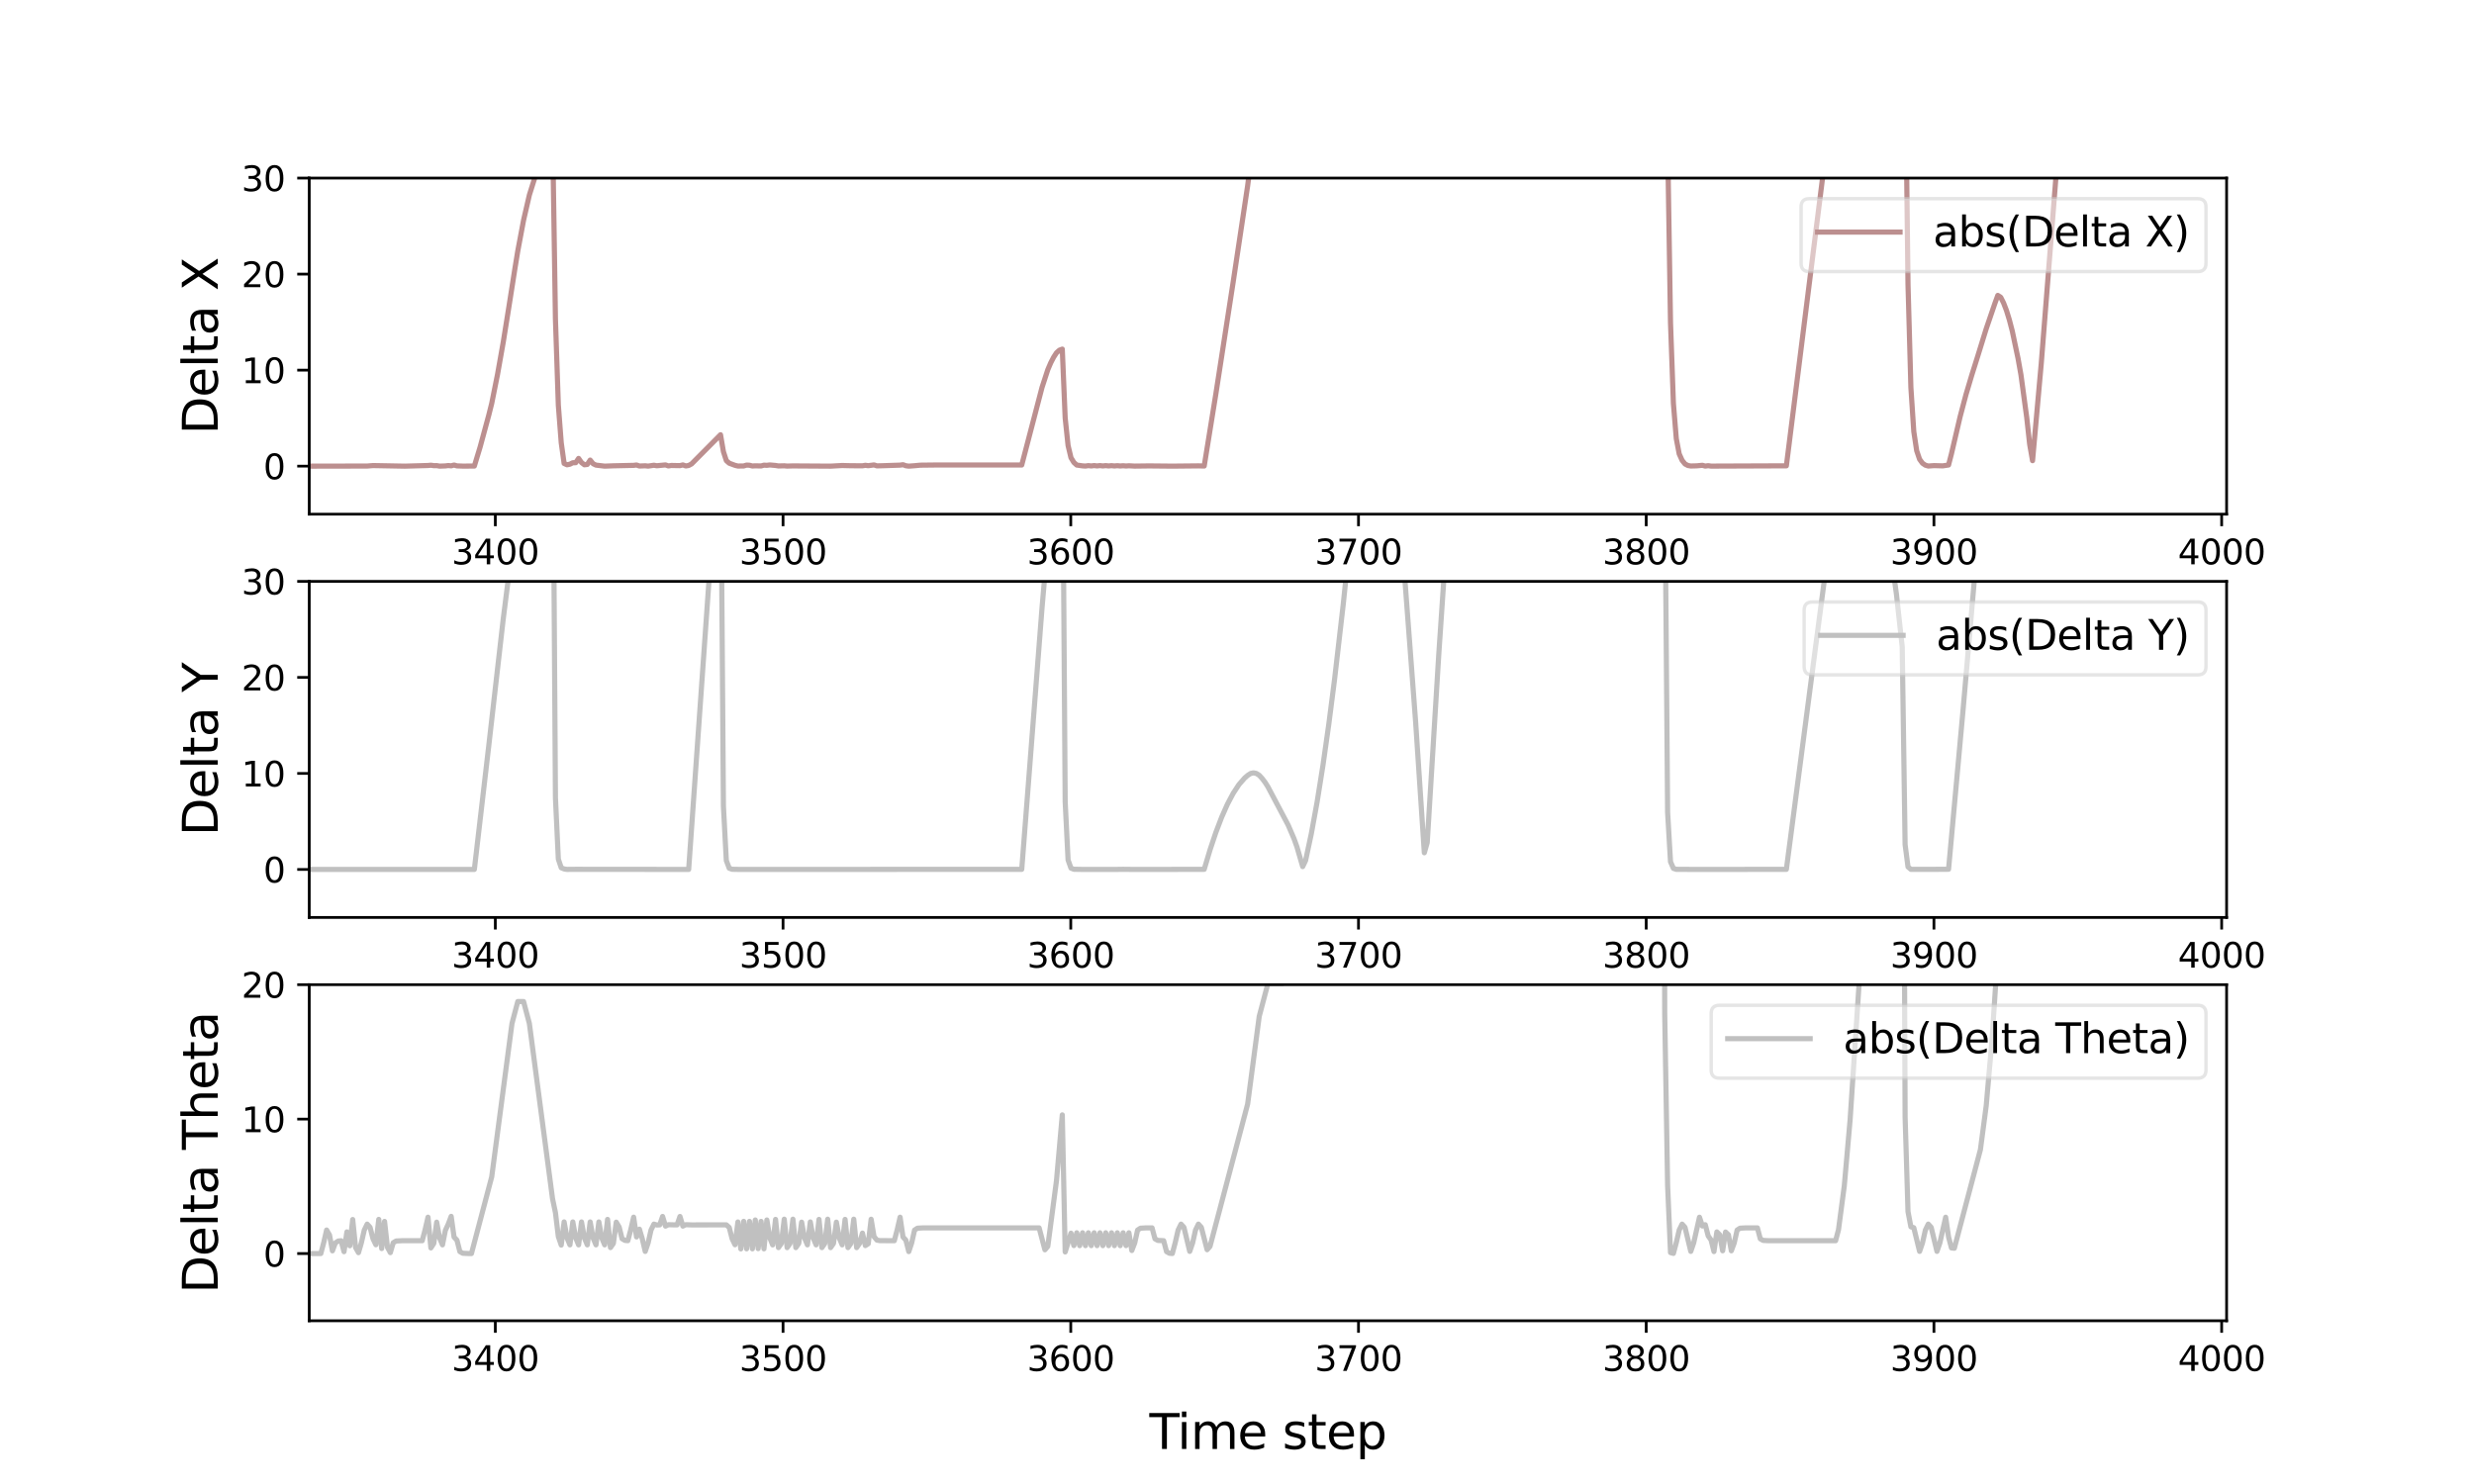 <?xml version="1.0" encoding="utf-8" standalone="no"?>
<!DOCTYPE svg PUBLIC "-//W3C//DTD SVG 1.1//EN"
  "http://www.w3.org/Graphics/SVG/1.1/DTD/svg11.dtd">
<svg xmlns:xlink="http://www.w3.org/1999/xlink" width="720pt" height="432pt" viewBox="0 0 720 432" xmlns="http://www.w3.org/2000/svg" version="1.1">
 <defs>
  <style type="text/css">*{stroke-linejoin: round; stroke-linecap: butt}</style>
 </defs>
 <g id="figure_1">
  <g id="patch_1">
   <path d="M 0 432 
L 720 432 
L 720 0 
L 0 0 
z
" style="fill: #ffffff"/>
  </g>
  <g id="axes_1">
   <g id="patch_2">
    <path d="M 90 149.675 
L 648 149.675 
L 648 51.84 
L 90 51.84 
z
" style="fill: #ffffff"/>
   </g>
   <g id="matplotlib.axis_1">
    <g id="xtick_1">
     <g id="line2d_1">
      <defs>
       <path id="m7b2968a984" d="M 0 0 
L 0 3.5 
" style="stroke: #000000; stroke-width: 0.8"/>
      </defs>
      <g>
       <use xlink:href="#m7b2968a984" x="144.153" y="149.675" style="stroke: #000000; stroke-width: 0.8"/>
      </g>
     </g>
     <g id="text_1">
      <!-- 3400 -->
      <g transform="translate(131.428 164.274) scale(0.1 -0.1)">
       <defs>
        <path id="DejaVuSans-33" d="M 2597 2516 
Q 3050 2419 3304 2112 
Q 3559 1806 3559 1356 
Q 3559 666 3084 287 
Q 2609 -91 1734 -91 
Q 1441 -91 1130 -33 
Q 819 25 488 141 
L 488 750 
Q 750 597 1062 519 
Q 1375 441 1716 441 
Q 2309 441 2620 675 
Q 2931 909 2931 1356 
Q 2931 1769 2642 2001 
Q 2353 2234 1838 2234 
L 1294 2234 
L 1294 2753 
L 1863 2753 
Q 2328 2753 2575 2939 
Q 2822 3125 2822 3475 
Q 2822 3834 2567 4026 
Q 2313 4219 1838 4219 
Q 1578 4219 1281 4162 
Q 984 4106 628 3988 
L 628 4550 
Q 988 4650 1302 4700 
Q 1616 4750 1894 4750 
Q 2613 4750 3031 4423 
Q 3450 4097 3450 3541 
Q 3450 3153 3228 2886 
Q 3006 2619 2597 2516 
z
" transform="scale(0.016)"/>
        <path id="DejaVuSans-34" d="M 2419 4116 
L 825 1625 
L 2419 1625 
L 2419 4116 
z
M 2253 4666 
L 3047 4666 
L 3047 1625 
L 3713 1625 
L 3713 1100 
L 3047 1100 
L 3047 0 
L 2419 0 
L 2419 1100 
L 313 1100 
L 313 1709 
L 2253 4666 
z
" transform="scale(0.016)"/>
        <path id="DejaVuSans-30" d="M 2034 4250 
Q 1547 4250 1301 3770 
Q 1056 3291 1056 2328 
Q 1056 1369 1301 889 
Q 1547 409 2034 409 
Q 2525 409 2770 889 
Q 3016 1369 3016 2328 
Q 3016 3291 2770 3770 
Q 2525 4250 2034 4250 
z
M 2034 4750 
Q 2819 4750 3233 4129 
Q 3647 3509 3647 2328 
Q 3647 1150 3233 529 
Q 2819 -91 2034 -91 
Q 1250 -91 836 529 
Q 422 1150 422 2328 
Q 422 3509 836 4129 
Q 1250 4750 2034 4750 
z
" transform="scale(0.016)"/>
       </defs>
       <use xlink:href="#DejaVuSans-33"/>
       <use xlink:href="#DejaVuSans-34" x="63.623"/>
       <use xlink:href="#DejaVuSans-30" x="127.246"/>
       <use xlink:href="#DejaVuSans-30" x="190.869"/>
      </g>
     </g>
    </g>
    <g id="xtick_2">
     <g id="line2d_2">
      <g>
       <use xlink:href="#m7b2968a984" x="227.888" y="149.675" style="stroke: #000000; stroke-width: 0.8"/>
      </g>
     </g>
     <g id="text_2">
      <!-- 3500 -->
      <g transform="translate(215.163 164.274) scale(0.1 -0.1)">
       <defs>
        <path id="DejaVuSans-35" d="M 691 4666 
L 3169 4666 
L 3169 4134 
L 1269 4134 
L 1269 2991 
Q 1406 3038 1543 3061 
Q 1681 3084 1819 3084 
Q 2600 3084 3056 2656 
Q 3513 2228 3513 1497 
Q 3513 744 3044 326 
Q 2575 -91 1722 -91 
Q 1428 -91 1123 -41 
Q 819 9 494 109 
L 494 744 
Q 775 591 1075 516 
Q 1375 441 1709 441 
Q 2250 441 2565 725 
Q 2881 1009 2881 1497 
Q 2881 1984 2565 2268 
Q 2250 2553 1709 2553 
Q 1456 2553 1204 2497 
Q 953 2441 691 2322 
L 691 4666 
z
" transform="scale(0.016)"/>
       </defs>
       <use xlink:href="#DejaVuSans-33"/>
       <use xlink:href="#DejaVuSans-35" x="63.623"/>
       <use xlink:href="#DejaVuSans-30" x="127.246"/>
       <use xlink:href="#DejaVuSans-30" x="190.869"/>
      </g>
     </g>
    </g>
    <g id="xtick_3">
     <g id="line2d_3">
      <g>
       <use xlink:href="#m7b2968a984" x="311.623" y="149.675" style="stroke: #000000; stroke-width: 0.8"/>
      </g>
     </g>
     <g id="text_3">
      <!-- 3600 -->
      <g transform="translate(298.898 164.274) scale(0.1 -0.1)">
       <defs>
        <path id="DejaVuSans-36" d="M 2113 2584 
Q 1688 2584 1439 2293 
Q 1191 2003 1191 1497 
Q 1191 994 1439 701 
Q 1688 409 2113 409 
Q 2538 409 2786 701 
Q 3034 994 3034 1497 
Q 3034 2003 2786 2293 
Q 2538 2584 2113 2584 
z
M 3366 4563 
L 3366 3988 
Q 3128 4100 2886 4159 
Q 2644 4219 2406 4219 
Q 1781 4219 1451 3797 
Q 1122 3375 1075 2522 
Q 1259 2794 1537 2939 
Q 1816 3084 2150 3084 
Q 2853 3084 3261 2657 
Q 3669 2231 3669 1497 
Q 3669 778 3244 343 
Q 2819 -91 2113 -91 
Q 1303 -91 875 529 
Q 447 1150 447 2328 
Q 447 3434 972 4092 
Q 1497 4750 2381 4750 
Q 2619 4750 2861 4703 
Q 3103 4656 3366 4563 
z
" transform="scale(0.016)"/>
       </defs>
       <use xlink:href="#DejaVuSans-33"/>
       <use xlink:href="#DejaVuSans-36" x="63.623"/>
       <use xlink:href="#DejaVuSans-30" x="127.246"/>
       <use xlink:href="#DejaVuSans-30" x="190.869"/>
      </g>
     </g>
    </g>
    <g id="xtick_4">
     <g id="line2d_4">
      <g>
       <use xlink:href="#m7b2968a984" x="395.358" y="149.675" style="stroke: #000000; stroke-width: 0.8"/>
      </g>
     </g>
     <g id="text_4">
      <!-- 3700 -->
      <g transform="translate(382.633 164.274) scale(0.1 -0.1)">
       <defs>
        <path id="DejaVuSans-37" d="M 525 4666 
L 3525 4666 
L 3525 4397 
L 1831 0 
L 1172 0 
L 2766 4134 
L 525 4134 
L 525 4666 
z
" transform="scale(0.016)"/>
       </defs>
       <use xlink:href="#DejaVuSans-33"/>
       <use xlink:href="#DejaVuSans-37" x="63.623"/>
       <use xlink:href="#DejaVuSans-30" x="127.246"/>
       <use xlink:href="#DejaVuSans-30" x="190.869"/>
      </g>
     </g>
    </g>
    <g id="xtick_5">
     <g id="line2d_5">
      <g>
       <use xlink:href="#m7b2968a984" x="479.092" y="149.675" style="stroke: #000000; stroke-width: 0.8"/>
      </g>
     </g>
     <g id="text_5">
      <!-- 3800 -->
      <g transform="translate(466.367 164.274) scale(0.1 -0.1)">
       <defs>
        <path id="DejaVuSans-38" d="M 2034 2216 
Q 1584 2216 1326 1975 
Q 1069 1734 1069 1313 
Q 1069 891 1326 650 
Q 1584 409 2034 409 
Q 2484 409 2743 651 
Q 3003 894 3003 1313 
Q 3003 1734 2745 1975 
Q 2488 2216 2034 2216 
z
M 1403 2484 
Q 997 2584 770 2862 
Q 544 3141 544 3541 
Q 544 4100 942 4425 
Q 1341 4750 2034 4750 
Q 2731 4750 3128 4425 
Q 3525 4100 3525 3541 
Q 3525 3141 3298 2862 
Q 3072 2584 2669 2484 
Q 3125 2378 3379 2068 
Q 3634 1759 3634 1313 
Q 3634 634 3220 271 
Q 2806 -91 2034 -91 
Q 1263 -91 848 271 
Q 434 634 434 1313 
Q 434 1759 690 2068 
Q 947 2378 1403 2484 
z
M 1172 3481 
Q 1172 3119 1398 2916 
Q 1625 2713 2034 2713 
Q 2441 2713 2670 2916 
Q 2900 3119 2900 3481 
Q 2900 3844 2670 4047 
Q 2441 4250 2034 4250 
Q 1625 4250 1398 4047 
Q 1172 3844 1172 3481 
z
" transform="scale(0.016)"/>
       </defs>
       <use xlink:href="#DejaVuSans-33"/>
       <use xlink:href="#DejaVuSans-38" x="63.623"/>
       <use xlink:href="#DejaVuSans-30" x="127.246"/>
       <use xlink:href="#DejaVuSans-30" x="190.869"/>
      </g>
     </g>
    </g>
    <g id="xtick_6">
     <g id="line2d_6">
      <g>
       <use xlink:href="#m7b2968a984" x="562.827" y="149.675" style="stroke: #000000; stroke-width: 0.8"/>
      </g>
     </g>
     <g id="text_6">
      <!-- 3900 -->
      <g transform="translate(550.102 164.274) scale(0.1 -0.1)">
       <defs>
        <path id="DejaVuSans-39" d="M 703 97 
L 703 672 
Q 941 559 1184 500 
Q 1428 441 1663 441 
Q 2288 441 2617 861 
Q 2947 1281 2994 2138 
Q 2813 1869 2534 1725 
Q 2256 1581 1919 1581 
Q 1219 1581 811 2004 
Q 403 2428 403 3163 
Q 403 3881 828 4315 
Q 1253 4750 1959 4750 
Q 2769 4750 3195 4129 
Q 3622 3509 3622 2328 
Q 3622 1225 3098 567 
Q 2575 -91 1691 -91 
Q 1453 -91 1209 -44 
Q 966 3 703 97 
z
M 1959 2075 
Q 2384 2075 2632 2365 
Q 2881 2656 2881 3163 
Q 2881 3666 2632 3958 
Q 2384 4250 1959 4250 
Q 1534 4250 1286 3958 
Q 1038 3666 1038 3163 
Q 1038 2656 1286 2365 
Q 1534 2075 1959 2075 
z
" transform="scale(0.016)"/>
       </defs>
       <use xlink:href="#DejaVuSans-33"/>
       <use xlink:href="#DejaVuSans-39" x="63.623"/>
       <use xlink:href="#DejaVuSans-30" x="127.246"/>
       <use xlink:href="#DejaVuSans-30" x="190.869"/>
      </g>
     </g>
    </g>
    <g id="xtick_7">
     <g id="line2d_7">
      <g>
       <use xlink:href="#m7b2968a984" x="646.562" y="149.675" style="stroke: #000000; stroke-width: 0.8"/>
      </g>
     </g>
     <g id="text_7">
      <!-- 4000 -->
      <g transform="translate(633.837 164.274) scale(0.1 -0.1)">
       <use xlink:href="#DejaVuSans-34"/>
       <use xlink:href="#DejaVuSans-30" x="63.623"/>
       <use xlink:href="#DejaVuSans-30" x="127.246"/>
       <use xlink:href="#DejaVuSans-30" x="190.869"/>
      </g>
     </g>
    </g>
   </g>
   <g id="matplotlib.axis_2">
    <g id="ytick_1">
     <g id="line2d_8">
      <defs>
       <path id="m70162ec90a" d="M 0 0 
L -3.5 0 
" style="stroke: #000000; stroke-width: 0.8"/>
      </defs>
      <g>
       <use xlink:href="#m70162ec90a" x="90" y="135.699" style="stroke: #000000; stroke-width: 0.8"/>
      </g>
     </g>
     <g id="text_8">
      <!-- 0 -->
      <g transform="translate(76.638 139.498) scale(0.1 -0.1)">
       <use xlink:href="#DejaVuSans-30"/>
      </g>
     </g>
    </g>
    <g id="ytick_2">
     <g id="line2d_9">
      <g>
       <use xlink:href="#m70162ec90a" x="90" y="107.746" style="stroke: #000000; stroke-width: 0.8"/>
      </g>
     </g>
     <g id="text_9">
      <!-- 10 -->
      <g transform="translate(70.275 111.545) scale(0.1 -0.1)">
       <defs>
        <path id="DejaVuSans-31" d="M 794 531 
L 1825 531 
L 1825 4091 
L 703 3866 
L 703 4441 
L 1819 4666 
L 2450 4666 
L 2450 531 
L 3481 531 
L 3481 0 
L 794 0 
L 794 531 
z
" transform="scale(0.016)"/>
       </defs>
       <use xlink:href="#DejaVuSans-31"/>
       <use xlink:href="#DejaVuSans-30" x="63.623"/>
      </g>
     </g>
    </g>
    <g id="ytick_3">
     <g id="line2d_10">
      <g>
       <use xlink:href="#m70162ec90a" x="90" y="79.793" style="stroke: #000000; stroke-width: 0.8"/>
      </g>
     </g>
     <g id="text_10">
      <!-- 20 -->
      <g transform="translate(70.275 83.592) scale(0.1 -0.1)">
       <defs>
        <path id="DejaVuSans-32" d="M 1228 531 
L 3431 531 
L 3431 0 
L 469 0 
L 469 531 
Q 828 903 1448 1529 
Q 2069 2156 2228 2338 
Q 2531 2678 2651 2914 
Q 2772 3150 2772 3378 
Q 2772 3750 2511 3984 
Q 2250 4219 1831 4219 
Q 1534 4219 1204 4116 
Q 875 4013 500 3803 
L 500 4441 
Q 881 4594 1212 4672 
Q 1544 4750 1819 4750 
Q 2544 4750 2975 4387 
Q 3406 4025 3406 3419 
Q 3406 3131 3298 2873 
Q 3191 2616 2906 2266 
Q 2828 2175 2409 1742 
Q 1991 1309 1228 531 
z
" transform="scale(0.016)"/>
       </defs>
       <use xlink:href="#DejaVuSans-32"/>
       <use xlink:href="#DejaVuSans-30" x="63.623"/>
      </g>
     </g>
    </g>
    <g id="ytick_4">
     <g id="line2d_11">
      <g>
       <use xlink:href="#m70162ec90a" x="90" y="51.84" style="stroke: #000000; stroke-width: 0.8"/>
      </g>
     </g>
     <g id="text_11">
      <!-- 30 -->
      <g transform="translate(70.275 55.639) scale(0.1 -0.1)">
       <use xlink:href="#DejaVuSans-33"/>
       <use xlink:href="#DejaVuSans-30" x="63.623"/>
      </g>
     </g>
    </g>
    <g id="text_12">
     <!-- Delta X -->
     <g transform="translate(63.363 126.453) rotate(-90) scale(0.14 -0.14)">
      <defs>
       <path id="DejaVuSans-44" d="M 1259 4147 
L 1259 519 
L 2022 519 
Q 2988 519 3436 956 
Q 3884 1394 3884 2338 
Q 3884 3275 3436 3711 
Q 2988 4147 2022 4147 
L 1259 4147 
z
M 628 4666 
L 1925 4666 
Q 3281 4666 3915 4102 
Q 4550 3538 4550 2338 
Q 4550 1131 3912 565 
Q 3275 0 1925 0 
L 628 0 
L 628 4666 
z
" transform="scale(0.016)"/>
       <path id="DejaVuSans-65" d="M 3597 1894 
L 3597 1613 
L 953 1613 
Q 991 1019 1311 708 
Q 1631 397 2203 397 
Q 2534 397 2845 478 
Q 3156 559 3463 722 
L 3463 178 
Q 3153 47 2828 -22 
Q 2503 -91 2169 -91 
Q 1331 -91 842 396 
Q 353 884 353 1716 
Q 353 2575 817 3079 
Q 1281 3584 2069 3584 
Q 2775 3584 3186 3129 
Q 3597 2675 3597 1894 
z
M 3022 2063 
Q 3016 2534 2758 2815 
Q 2500 3097 2075 3097 
Q 1594 3097 1305 2825 
Q 1016 2553 972 2059 
L 3022 2063 
z
" transform="scale(0.016)"/>
       <path id="DejaVuSans-6c" d="M 603 4863 
L 1178 4863 
L 1178 0 
L 603 0 
L 603 4863 
z
" transform="scale(0.016)"/>
       <path id="DejaVuSans-74" d="M 1172 4494 
L 1172 3500 
L 2356 3500 
L 2356 3053 
L 1172 3053 
L 1172 1153 
Q 1172 725 1289 603 
Q 1406 481 1766 481 
L 2356 481 
L 2356 0 
L 1766 0 
Q 1100 0 847 248 
Q 594 497 594 1153 
L 594 3053 
L 172 3053 
L 172 3500 
L 594 3500 
L 594 4494 
L 1172 4494 
z
" transform="scale(0.016)"/>
       <path id="DejaVuSans-61" d="M 2194 1759 
Q 1497 1759 1228 1600 
Q 959 1441 959 1056 
Q 959 750 1161 570 
Q 1363 391 1709 391 
Q 2188 391 2477 730 
Q 2766 1069 2766 1631 
L 2766 1759 
L 2194 1759 
z
M 3341 1997 
L 3341 0 
L 2766 0 
L 2766 531 
Q 2569 213 2275 61 
Q 1981 -91 1556 -91 
Q 1019 -91 701 211 
Q 384 513 384 1019 
Q 384 1609 779 1909 
Q 1175 2209 1959 2209 
L 2766 2209 
L 2766 2266 
Q 2766 2663 2505 2880 
Q 2244 3097 1772 3097 
Q 1472 3097 1187 3025 
Q 903 2953 641 2809 
L 641 3341 
Q 956 3463 1253 3523 
Q 1550 3584 1831 3584 
Q 2591 3584 2966 3190 
Q 3341 2797 3341 1997 
z
" transform="scale(0.016)"/>
       <path id="DejaVuSans-20" transform="scale(0.016)"/>
       <path id="DejaVuSans-58" d="M 403 4666 
L 1081 4666 
L 2241 2931 
L 3406 4666 
L 4084 4666 
L 2584 2425 
L 4184 0 
L 3506 0 
L 2194 1984 
L 872 0 
L 191 0 
L 1856 2491 
L 403 4666 
z
" transform="scale(0.016)"/>
      </defs>
      <use xlink:href="#DejaVuSans-44"/>
      <use xlink:href="#DejaVuSans-65" x="77.002"/>
      <use xlink:href="#DejaVuSans-6c" x="138.525"/>
      <use xlink:href="#DejaVuSans-74" x="166.309"/>
      <use xlink:href="#DejaVuSans-61" x="205.518"/>
      <use xlink:href="#DejaVuSans-20" x="266.797"/>
      <use xlink:href="#DejaVuSans-58" x="298.584"/>
     </g>
    </g>
   </g>
   <g id="line2d_12">
    <path d="M 90 135.699 
L 106.858 135.666 
L 108.544 135.526 
L 117.816 135.699 
L 124.559 135.508 
L 125.402 135.427 
L 126.245 135.551 
L 127.088 135.542 
L 127.931 135.689 
L 129.616 135.631 
L 130.459 135.522 
L 131.302 135.603 
L 132.145 135.372 
L 132.988 135.62 
L 134.674 135.683 
L 138.045 135.668 
L 139.731 130.117 
L 142.26 120.802 
L 143.103 117.439 
L 144.789 109.028 
L 146.474 99.517 
L 148.16 88.971 
L 149.846 78.245 
L 150.689 73.06 
L 152.375 64.093 
L 154.06 56.77 
L 156.589 48.708 
L 158.275 43.974 
L 159.961 39.789 
L 160.804 37.912 
L 161.647 92.923 
L 162.489 117.938 
L 163.332 128.86 
L 164.175 134.913 
L 165.018 135.301 
L 165.861 135.127 
L 166.704 134.7 
L 167.547 134.695 
L 168.39 133.447 
L 169.233 134.651 
L 170.076 135.3 
L 170.918 135.204 
L 171.761 133.936 
L 172.604 134.989 
L 173.447 135.398 
L 175.976 135.695 
L 178.505 135.599 
L 184.405 135.468 
L 185.248 135.365 
L 186.091 135.657 
L 187.776 135.594 
L 188.619 135.684 
L 190.305 135.437 
L 191.148 135.581 
L 193.677 135.34 
L 194.52 135.639 
L 195.363 135.497 
L 197.048 135.532 
L 197.891 135.545 
L 198.734 135.34 
L 199.577 135.639 
L 200.42 135.499 
L 201.263 135.049 
L 209.692 126.552 
L 210.535 131.483 
L 211.378 134.085 
L 212.221 134.837 
L 213.906 135.462 
L 214.749 135.665 
L 216.435 135.641 
L 217.278 135.39 
L 218.121 135.433 
L 218.964 135.653 
L 219.807 135.602 
L 221.492 135.639 
L 222.335 135.411 
L 223.178 135.456 
L 224.021 135.349 
L 225.707 135.499 
L 226.55 135.641 
L 228.236 135.596 
L 229.079 135.678 
L 230.764 135.626 
L 232.45 135.639 
L 241.722 135.698 
L 245.094 135.511 
L 247.622 135.574 
L 250.994 135.594 
L 251.837 135.454 
L 252.68 135.564 
L 254.366 135.341 
L 255.208 135.614 
L 256.894 135.572 
L 261.952 135.402 
L 262.795 135.278 
L 263.637 135.583 
L 264.48 135.695 
L 266.166 135.572 
L 267.852 135.413 
L 272.066 135.366 
L 297.353 135.366 
L 303.254 112.786 
L 304.94 107.61 
L 305.782 105.642 
L 306.625 104.006 
L 307.468 102.705 
L 308.311 101.942 
L 309.154 101.628 
L 309.997 121.685 
L 310.84 129.683 
L 311.683 133.24 
L 312.526 134.621 
L 313.369 135.379 
L 315.054 135.615 
L 315.897 135.671 
L 316.74 135.541 
L 317.583 135.638 
L 318.426 135.531 
L 319.269 135.633 
L 320.112 135.536 
L 320.955 135.635 
L 321.798 135.542 
L 322.64 135.637 
L 323.483 135.553 
L 324.326 135.642 
L 325.169 135.564 
L 326.012 135.646 
L 326.855 135.578 
L 327.698 135.651 
L 328.541 135.591 
L 330.227 135.681 
L 334.441 135.628 
L 341.184 135.692 
L 348.77 135.616 
L 350.456 135.656 
L 353.828 114.783 
L 358.885 82.094 
L 363.1 54.064 
L 366.471 28.079 
L 369.753 -1 
M 485.022 -1 
L 485.32 41.02 
L 486.163 93.945 
L 487.006 117.458 
L 487.849 127.712 
L 488.692 132.135 
L 489.535 134.007 
L 490.378 135.061 
L 491.221 135.506 
L 492.063 135.651 
L 493.749 135.609 
L 495.435 135.452 
L 496.278 135.679 
L 497.121 135.561 
L 497.964 135.684 
L 519.879 135.601 
L 534.208 21.642 
L 535.561 -1 
M 554.364 -1 
L 554.438 13.068 
L 555.281 82.814 
L 556.124 112.856 
L 556.967 125.631 
L 557.81 131.207 
L 558.653 133.696 
L 559.495 134.847 
L 560.338 135.417 
L 561.181 135.663 
L 562.867 135.54 
L 565.396 135.613 
L 567.082 135.36 
L 567.924 132.096 
L 570.453 121.271 
L 572.139 114.904 
L 573.825 109.232 
L 575.511 103.878 
L 578.039 95.71 
L 580.568 88.307 
L 581.411 85.992 
L 582.254 86.524 
L 583.097 88.196 
L 583.94 90.396 
L 584.782 93.12 
L 585.625 96.364 
L 587.311 104.378 
L 588.154 109.126 
L 589.84 121.574 
L 590.683 129.289 
L 591.526 134.1 
L 594.054 105.887 
L 602.471 -1 
L 602.471 -1 
" clip-path="url(#p6d2280289f)" style="fill: none; stroke: #bc8f8f; stroke-width: 1.5; stroke-linecap: square"/>
   </g>
   <g id="patch_3">
    <path d="M 90 149.675 
L 90 51.84 
" style="fill: none; stroke: #000000; stroke-width: 0.8; stroke-linejoin: miter; stroke-linecap: square"/>
   </g>
   <g id="patch_4">
    <path d="M 648 149.675 
L 648 51.84 
" style="fill: none; stroke: #000000; stroke-width: 0.8; stroke-linejoin: miter; stroke-linecap: square"/>
   </g>
   <g id="patch_5">
    <path d="M 90 149.675 
L 648 149.675 
" style="fill: none; stroke: #000000; stroke-width: 0.8; stroke-linejoin: miter; stroke-linecap: square"/>
   </g>
   <g id="patch_6">
    <path d="M 90 51.84 
L 648 51.84 
" style="fill: none; stroke: #000000; stroke-width: 0.8; stroke-linejoin: miter; stroke-linecap: square"/>
   </g>
   <g id="legend_1">
    <g id="patch_7">
     <path d="M 526.564 79.054 
L 639.6 79.054 
Q 642 79.054 642 76.654 
L 642 60.24 
Q 642 57.84 639.6 57.84 
L 526.564 57.84 
Q 524.164 57.84 524.164 60.24 
L 524.164 76.654 
Q 524.164 79.054 526.564 79.054 
z
" style="fill: #ffffff; opacity: 0.5; stroke: #cccccc; stroke-linejoin: miter"/>
    </g>
    <g id="line2d_13">
     <path d="M 528.964 67.558 
L 540.964 67.558 
L 552.964 67.558 
" style="fill: none; stroke: #bc8f8f; stroke-width: 1.5; stroke-linecap: square"/>
    </g>
    <g id="text_13">
     <!-- abs(Delta X) -->
     <g transform="translate(562.564 71.758) scale(0.12 -0.12)">
      <defs>
       <path id="DejaVuSans-62" d="M 3116 1747 
Q 3116 2381 2855 2742 
Q 2594 3103 2138 3103 
Q 1681 3103 1420 2742 
Q 1159 2381 1159 1747 
Q 1159 1113 1420 752 
Q 1681 391 2138 391 
Q 2594 391 2855 752 
Q 3116 1113 3116 1747 
z
M 1159 2969 
Q 1341 3281 1617 3432 
Q 1894 3584 2278 3584 
Q 2916 3584 3314 3078 
Q 3713 2572 3713 1747 
Q 3713 922 3314 415 
Q 2916 -91 2278 -91 
Q 1894 -91 1617 61 
Q 1341 213 1159 525 
L 1159 0 
L 581 0 
L 581 4863 
L 1159 4863 
L 1159 2969 
z
" transform="scale(0.016)"/>
       <path id="DejaVuSans-73" d="M 2834 3397 
L 2834 2853 
Q 2591 2978 2328 3040 
Q 2066 3103 1784 3103 
Q 1356 3103 1142 2972 
Q 928 2841 928 2578 
Q 928 2378 1081 2264 
Q 1234 2150 1697 2047 
L 1894 2003 
Q 2506 1872 2764 1633 
Q 3022 1394 3022 966 
Q 3022 478 2636 193 
Q 2250 -91 1575 -91 
Q 1294 -91 989 -36 
Q 684 19 347 128 
L 347 722 
Q 666 556 975 473 
Q 1284 391 1588 391 
Q 1994 391 2212 530 
Q 2431 669 2431 922 
Q 2431 1156 2273 1281 
Q 2116 1406 1581 1522 
L 1381 1569 
Q 847 1681 609 1914 
Q 372 2147 372 2553 
Q 372 3047 722 3315 
Q 1072 3584 1716 3584 
Q 2034 3584 2315 3537 
Q 2597 3491 2834 3397 
z
" transform="scale(0.016)"/>
       <path id="DejaVuSans-28" d="M 1984 4856 
Q 1566 4138 1362 3434 
Q 1159 2731 1159 2009 
Q 1159 1288 1364 580 
Q 1569 -128 1984 -844 
L 1484 -844 
Q 1016 -109 783 600 
Q 550 1309 550 2009 
Q 550 2706 781 3412 
Q 1013 4119 1484 4856 
L 1984 4856 
z
" transform="scale(0.016)"/>
       <path id="DejaVuSans-29" d="M 513 4856 
L 1013 4856 
Q 1481 4119 1714 3412 
Q 1947 2706 1947 2009 
Q 1947 1309 1714 600 
Q 1481 -109 1013 -844 
L 513 -844 
Q 928 -128 1133 580 
Q 1338 1288 1338 2009 
Q 1338 2731 1133 3434 
Q 928 4138 513 4856 
z
" transform="scale(0.016)"/>
      </defs>
      <use xlink:href="#DejaVuSans-61"/>
      <use xlink:href="#DejaVuSans-62" x="61.279"/>
      <use xlink:href="#DejaVuSans-73" x="124.756"/>
      <use xlink:href="#DejaVuSans-28" x="176.855"/>
      <use xlink:href="#DejaVuSans-44" x="215.869"/>
      <use xlink:href="#DejaVuSans-65" x="292.871"/>
      <use xlink:href="#DejaVuSans-6c" x="354.395"/>
      <use xlink:href="#DejaVuSans-74" x="382.178"/>
      <use xlink:href="#DejaVuSans-61" x="421.387"/>
      <use xlink:href="#DejaVuSans-20" x="482.666"/>
      <use xlink:href="#DejaVuSans-58" x="514.453"/>
      <use xlink:href="#DejaVuSans-29" x="582.959"/>
     </g>
    </g>
   </g>
  </g>
  <g id="axes_2">
   <g id="patch_8">
    <path d="M 90 267.078 
L 648 267.078 
L 648 169.242 
L 90 169.242 
z
" style="fill: #ffffff"/>
   </g>
   <g id="matplotlib.axis_3">
    <g id="xtick_8">
     <g id="line2d_14">
      <g>
       <use xlink:href="#m7b2968a984" x="144.153" y="267.078" style="stroke: #000000; stroke-width: 0.8"/>
      </g>
     </g>
     <g id="text_14">
      <!-- 3400 -->
      <g transform="translate(131.428 281.676) scale(0.1 -0.1)">
       <use xlink:href="#DejaVuSans-33"/>
       <use xlink:href="#DejaVuSans-34" x="63.623"/>
       <use xlink:href="#DejaVuSans-30" x="127.246"/>
       <use xlink:href="#DejaVuSans-30" x="190.869"/>
      </g>
     </g>
    </g>
    <g id="xtick_9">
     <g id="line2d_15">
      <g>
       <use xlink:href="#m7b2968a984" x="227.888" y="267.078" style="stroke: #000000; stroke-width: 0.8"/>
      </g>
     </g>
     <g id="text_15">
      <!-- 3500 -->
      <g transform="translate(215.163 281.676) scale(0.1 -0.1)">
       <use xlink:href="#DejaVuSans-33"/>
       <use xlink:href="#DejaVuSans-35" x="63.623"/>
       <use xlink:href="#DejaVuSans-30" x="127.246"/>
       <use xlink:href="#DejaVuSans-30" x="190.869"/>
      </g>
     </g>
    </g>
    <g id="xtick_10">
     <g id="line2d_16">
      <g>
       <use xlink:href="#m7b2968a984" x="311.623" y="267.078" style="stroke: #000000; stroke-width: 0.8"/>
      </g>
     </g>
     <g id="text_16">
      <!-- 3600 -->
      <g transform="translate(298.898 281.676) scale(0.1 -0.1)">
       <use xlink:href="#DejaVuSans-33"/>
       <use xlink:href="#DejaVuSans-36" x="63.623"/>
       <use xlink:href="#DejaVuSans-30" x="127.246"/>
       <use xlink:href="#DejaVuSans-30" x="190.869"/>
      </g>
     </g>
    </g>
    <g id="xtick_11">
     <g id="line2d_17">
      <g>
       <use xlink:href="#m7b2968a984" x="395.358" y="267.078" style="stroke: #000000; stroke-width: 0.8"/>
      </g>
     </g>
     <g id="text_17">
      <!-- 3700 -->
      <g transform="translate(382.633 281.676) scale(0.1 -0.1)">
       <use xlink:href="#DejaVuSans-33"/>
       <use xlink:href="#DejaVuSans-37" x="63.623"/>
       <use xlink:href="#DejaVuSans-30" x="127.246"/>
       <use xlink:href="#DejaVuSans-30" x="190.869"/>
      </g>
     </g>
    </g>
    <g id="xtick_12">
     <g id="line2d_18">
      <g>
       <use xlink:href="#m7b2968a984" x="479.092" y="267.078" style="stroke: #000000; stroke-width: 0.8"/>
      </g>
     </g>
     <g id="text_18">
      <!-- 3800 -->
      <g transform="translate(466.367 281.676) scale(0.1 -0.1)">
       <use xlink:href="#DejaVuSans-33"/>
       <use xlink:href="#DejaVuSans-38" x="63.623"/>
       <use xlink:href="#DejaVuSans-30" x="127.246"/>
       <use xlink:href="#DejaVuSans-30" x="190.869"/>
      </g>
     </g>
    </g>
    <g id="xtick_13">
     <g id="line2d_19">
      <g>
       <use xlink:href="#m7b2968a984" x="562.827" y="267.078" style="stroke: #000000; stroke-width: 0.8"/>
      </g>
     </g>
     <g id="text_19">
      <!-- 3900 -->
      <g transform="translate(550.102 281.676) scale(0.1 -0.1)">
       <use xlink:href="#DejaVuSans-33"/>
       <use xlink:href="#DejaVuSans-39" x="63.623"/>
       <use xlink:href="#DejaVuSans-30" x="127.246"/>
       <use xlink:href="#DejaVuSans-30" x="190.869"/>
      </g>
     </g>
    </g>
    <g id="xtick_14">
     <g id="line2d_20">
      <g>
       <use xlink:href="#m7b2968a984" x="646.562" y="267.078" style="stroke: #000000; stroke-width: 0.8"/>
      </g>
     </g>
     <g id="text_20">
      <!-- 4000 -->
      <g transform="translate(633.837 281.676) scale(0.1 -0.1)">
       <use xlink:href="#DejaVuSans-34"/>
       <use xlink:href="#DejaVuSans-30" x="63.623"/>
       <use xlink:href="#DejaVuSans-30" x="127.246"/>
       <use xlink:href="#DejaVuSans-30" x="190.869"/>
      </g>
     </g>
    </g>
   </g>
   <g id="matplotlib.axis_4">
    <g id="ytick_5">
     <g id="line2d_21">
      <g>
       <use xlink:href="#m70162ec90a" x="90" y="253.101" style="stroke: #000000; stroke-width: 0.8"/>
      </g>
     </g>
     <g id="text_21">
      <!-- 0 -->
      <g transform="translate(76.638 256.9) scale(0.1 -0.1)">
       <use xlink:href="#DejaVuSans-30"/>
      </g>
     </g>
    </g>
    <g id="ytick_6">
     <g id="line2d_22">
      <g>
       <use xlink:href="#m70162ec90a" x="90" y="225.148" style="stroke: #000000; stroke-width: 0.8"/>
      </g>
     </g>
     <g id="text_22">
      <!-- 10 -->
      <g transform="translate(70.275 228.947) scale(0.1 -0.1)">
       <use xlink:href="#DejaVuSans-31"/>
       <use xlink:href="#DejaVuSans-30" x="63.623"/>
      </g>
     </g>
    </g>
    <g id="ytick_7">
     <g id="line2d_23">
      <g>
       <use xlink:href="#m70162ec90a" x="90" y="197.195" style="stroke: #000000; stroke-width: 0.8"/>
      </g>
     </g>
     <g id="text_23">
      <!-- 20 -->
      <g transform="translate(70.275 200.995) scale(0.1 -0.1)">
       <use xlink:href="#DejaVuSans-32"/>
       <use xlink:href="#DejaVuSans-30" x="63.623"/>
      </g>
     </g>
    </g>
    <g id="ytick_8">
     <g id="line2d_24">
      <g>
       <use xlink:href="#m70162ec90a" x="90" y="169.242" style="stroke: #000000; stroke-width: 0.8"/>
      </g>
     </g>
     <g id="text_24">
      <!-- 30 -->
      <g transform="translate(70.275 173.042) scale(0.1 -0.1)">
       <use xlink:href="#DejaVuSans-33"/>
       <use xlink:href="#DejaVuSans-30" x="63.623"/>
      </g>
     </g>
    </g>
    <g id="text_25">
     <!-- Delta Y -->
     <g transform="translate(63.363 243.336) rotate(-90) scale(0.14 -0.14)">
      <defs>
       <path id="DejaVuSans-59" d="M -13 4666 
L 666 4666 
L 1959 2747 
L 3244 4666 
L 3922 4666 
L 2272 2222 
L 2272 0 
L 1638 0 
L 1638 2222 
L -13 4666 
z
" transform="scale(0.016)"/>
      </defs>
      <use xlink:href="#DejaVuSans-44"/>
      <use xlink:href="#DejaVuSans-65" x="77.002"/>
      <use xlink:href="#DejaVuSans-6c" x="138.525"/>
      <use xlink:href="#DejaVuSans-74" x="166.309"/>
      <use xlink:href="#DejaVuSans-61" x="205.518"/>
      <use xlink:href="#DejaVuSans-20" x="266.797"/>
      <use xlink:href="#DejaVuSans-59" x="298.584"/>
     </g>
    </g>
   </g>
   <g id="line2d_25">
    <path d="M 90 253.101 
L 138.045 253.096 
L 142.26 216.97 
L 143.946 202.174 
L 146.474 180.036 
L 149.003 160.076 
L 150.689 149.352 
L 152.375 140.364 
L 154.903 129.502 
L 157.432 119.14 
L 159.961 107.73 
L 160.804 103.717 
L 161.647 232.209 
L 162.489 250.102 
L 163.332 252.607 
L 164.175 252.956 
L 165.018 253.088 
L 167.547 253.065 
L 200.42 253.095 
L 209.692 121.339 
L 210.535 234.659 
L 211.378 250.513 
L 212.221 252.741 
L 213.063 253.053 
L 215.592 253.101 
L 288.924 253.072 
L 297.353 253.073 
L 303.254 177.002 
L 305.782 147.755 
L 308.311 121.009 
L 309.154 112.673 
L 309.997 233.378 
L 310.84 250.337 
L 311.683 252.711 
L 312.526 253.047 
L 315.054 253.093 
L 324.326 253.099 
L 326.855 253.064 
L 330.227 253.099 
L 336.127 253.095 
L 347.927 253.074 
L 350.456 253.063 
L 352.142 247.416 
L 353.828 242.375 
L 355.514 237.946 
L 357.199 234.135 
L 358.885 230.946 
L 360.571 228.386 
L 362.257 226.456 
L 363.1 225.729 
L 363.943 225.173 
L 364.785 224.981 
L 365.628 225.154 
L 366.471 225.692 
L 367.314 226.603 
L 368.157 227.72 
L 369 229.043 
L 374.9 240.204 
L 376.586 244.135 
L 377.429 246.489 
L 379.115 252.272 
L 379.958 250.508 
L 381.644 242.619 
L 383.329 233.364 
L 385.015 222.782 
L 386.701 210.915 
L 388.387 197.814 
L 390.915 175.973 
L 393.444 151.69 
L 395.13 134.261 
L 396.816 120.509 
L 397.659 115.768 
L 399.344 110.882 
L 401.03 110.882 
L 403.559 118.753 
L 404.402 122.773 
L 405.245 128.174 
L 406.088 134.973 
L 406.931 143.186 
L 411.988 210.204 
L 414.517 248.248 
L 415.36 245.278 
L 418.731 190.373 
L 423.789 115.772 
L 429.689 38.763 
L 432.904 -1 
M 484.322 -1 
L 484.477 133.1 
L 485.32 236.482 
L 486.163 250.854 
L 487.006 252.793 
L 487.849 253.064 
L 492.063 253.089 
L 502.178 253.088 
L 504.707 253.098 
L 510.607 253.076 
L 519.879 253.069 
L 531.68 163.201 
L 534.208 143.93 
L 536.737 140.769 
L 538.423 138.522 
L 539.266 136.268 
L 540.109 138.192 
L 541.795 135.85 
L 542.637 137.627 
L 543.48 138.059 
L 544.323 139.039 
L 545.166 140.567 
L 546.009 142.637 
L 546.852 145.242 
L 547.695 148.374 
L 548.538 152.021 
L 550.224 160.799 
L 551.909 172.952 
L 553.595 188.297 
L 554.438 245.876 
L 555.281 252.348 
L 556.124 253.078 
L 562.867 253.069 
L 566.239 253.058 
L 567.082 253.039 
L 571.296 206.748 
L 574.668 167.917 
L 577.196 130.44 
L 578.882 108.119 
L 580.568 88.215 
L 582.254 69.477 
L 586.468 33.334 
L 589.84 4.952 
L 590.458 -1 
L 590.458 -1 
" clip-path="url(#pef7d8afb0a)" style="fill: none; stroke: #c0c0c0; stroke-width: 1.5; stroke-linecap: square"/>
   </g>
   <g id="patch_9">
    <path d="M 90 267.078 
L 90 169.242 
" style="fill: none; stroke: #000000; stroke-width: 0.8; stroke-linejoin: miter; stroke-linecap: square"/>
   </g>
   <g id="patch_10">
    <path d="M 648 267.078 
L 648 169.242 
" style="fill: none; stroke: #000000; stroke-width: 0.8; stroke-linejoin: miter; stroke-linecap: square"/>
   </g>
   <g id="patch_11">
    <path d="M 90 267.078 
L 648 267.078 
" style="fill: none; stroke: #000000; stroke-width: 0.8; stroke-linejoin: miter; stroke-linecap: square"/>
   </g>
   <g id="patch_12">
    <path d="M 90 169.242 
L 648 169.242 
" style="fill: none; stroke: #000000; stroke-width: 0.8; stroke-linejoin: miter; stroke-linecap: square"/>
   </g>
   <g id="legend_2">
    <g id="patch_13">
     <path d="M 527.454 196.456 
L 639.6 196.456 
Q 642 196.456 642 194.056 
L 642 177.642 
Q 642 175.242 639.6 175.242 
L 527.454 175.242 
Q 525.054 175.242 525.054 177.642 
L 525.054 194.056 
Q 525.054 196.456 527.454 196.456 
z
" style="fill: #ffffff; opacity: 0.5; stroke: #cccccc; stroke-linejoin: miter"/>
    </g>
    <g id="line2d_26">
     <path d="M 529.854 184.96 
L 541.854 184.96 
L 553.854 184.96 
" style="fill: none; stroke: #c0c0c0; stroke-width: 1.5; stroke-linecap: square"/>
    </g>
    <g id="text_26">
     <!-- abs(Delta Y) -->
     <g transform="translate(563.454 189.16) scale(0.12 -0.12)">
      <use xlink:href="#DejaVuSans-61"/>
      <use xlink:href="#DejaVuSans-62" x="61.279"/>
      <use xlink:href="#DejaVuSans-73" x="124.756"/>
      <use xlink:href="#DejaVuSans-28" x="176.855"/>
      <use xlink:href="#DejaVuSans-44" x="215.869"/>
      <use xlink:href="#DejaVuSans-65" x="292.871"/>
      <use xlink:href="#DejaVuSans-6c" x="354.395"/>
      <use xlink:href="#DejaVuSans-74" x="382.178"/>
      <use xlink:href="#DejaVuSans-61" x="421.387"/>
      <use xlink:href="#DejaVuSans-20" x="482.666"/>
      <use xlink:href="#DejaVuSans-59" x="514.453"/>
      <use xlink:href="#DejaVuSans-29" x="575.537"/>
     </g>
    </g>
   </g>
  </g>
  <g id="axes_3">
   <g id="patch_14">
    <path d="M 90 384.48 
L 648 384.48 
L 648 286.645 
L 90 286.645 
z
" style="fill: #ffffff"/>
   </g>
   <g id="matplotlib.axis_5">
    <g id="xtick_15">
     <g id="line2d_27">
      <g>
       <use xlink:href="#m7b2968a984" x="144.153" y="384.48" style="stroke: #000000; stroke-width: 0.8"/>
      </g>
     </g>
     <g id="text_27">
      <!-- 3400 -->
      <g transform="translate(131.428 399.078) scale(0.1 -0.1)">
       <use xlink:href="#DejaVuSans-33"/>
       <use xlink:href="#DejaVuSans-34" x="63.623"/>
       <use xlink:href="#DejaVuSans-30" x="127.246"/>
       <use xlink:href="#DejaVuSans-30" x="190.869"/>
      </g>
     </g>
    </g>
    <g id="xtick_16">
     <g id="line2d_28">
      <g>
       <use xlink:href="#m7b2968a984" x="227.888" y="384.48" style="stroke: #000000; stroke-width: 0.8"/>
      </g>
     </g>
     <g id="text_28">
      <!-- 3500 -->
      <g transform="translate(215.163 399.078) scale(0.1 -0.1)">
       <use xlink:href="#DejaVuSans-33"/>
       <use xlink:href="#DejaVuSans-35" x="63.623"/>
       <use xlink:href="#DejaVuSans-30" x="127.246"/>
       <use xlink:href="#DejaVuSans-30" x="190.869"/>
      </g>
     </g>
    </g>
    <g id="xtick_17">
     <g id="line2d_29">
      <g>
       <use xlink:href="#m7b2968a984" x="311.623" y="384.48" style="stroke: #000000; stroke-width: 0.8"/>
      </g>
     </g>
     <g id="text_29">
      <!-- 3600 -->
      <g transform="translate(298.898 399.078) scale(0.1 -0.1)">
       <use xlink:href="#DejaVuSans-33"/>
       <use xlink:href="#DejaVuSans-36" x="63.623"/>
       <use xlink:href="#DejaVuSans-30" x="127.246"/>
       <use xlink:href="#DejaVuSans-30" x="190.869"/>
      </g>
     </g>
    </g>
    <g id="xtick_18">
     <g id="line2d_30">
      <g>
       <use xlink:href="#m7b2968a984" x="395.358" y="384.48" style="stroke: #000000; stroke-width: 0.8"/>
      </g>
     </g>
     <g id="text_30">
      <!-- 3700 -->
      <g transform="translate(382.633 399.078) scale(0.1 -0.1)">
       <use xlink:href="#DejaVuSans-33"/>
       <use xlink:href="#DejaVuSans-37" x="63.623"/>
       <use xlink:href="#DejaVuSans-30" x="127.246"/>
       <use xlink:href="#DejaVuSans-30" x="190.869"/>
      </g>
     </g>
    </g>
    <g id="xtick_19">
     <g id="line2d_31">
      <g>
       <use xlink:href="#m7b2968a984" x="479.092" y="384.48" style="stroke: #000000; stroke-width: 0.8"/>
      </g>
     </g>
     <g id="text_31">
      <!-- 3800 -->
      <g transform="translate(466.367 399.078) scale(0.1 -0.1)">
       <use xlink:href="#DejaVuSans-33"/>
       <use xlink:href="#DejaVuSans-38" x="63.623"/>
       <use xlink:href="#DejaVuSans-30" x="127.246"/>
       <use xlink:href="#DejaVuSans-30" x="190.869"/>
      </g>
     </g>
    </g>
    <g id="xtick_20">
     <g id="line2d_32">
      <g>
       <use xlink:href="#m7b2968a984" x="562.827" y="384.48" style="stroke: #000000; stroke-width: 0.8"/>
      </g>
     </g>
     <g id="text_32">
      <!-- 3900 -->
      <g transform="translate(550.102 399.078) scale(0.1 -0.1)">
       <use xlink:href="#DejaVuSans-33"/>
       <use xlink:href="#DejaVuSans-39" x="63.623"/>
       <use xlink:href="#DejaVuSans-30" x="127.246"/>
       <use xlink:href="#DejaVuSans-30" x="190.869"/>
      </g>
     </g>
    </g>
    <g id="xtick_21">
     <g id="line2d_33">
      <g>
       <use xlink:href="#m7b2968a984" x="646.562" y="384.48" style="stroke: #000000; stroke-width: 0.8"/>
      </g>
     </g>
     <g id="text_33">
      <!-- 4000 -->
      <g transform="translate(633.837 399.078) scale(0.1 -0.1)">
       <use xlink:href="#DejaVuSans-34"/>
       <use xlink:href="#DejaVuSans-30" x="63.623"/>
       <use xlink:href="#DejaVuSans-30" x="127.246"/>
       <use xlink:href="#DejaVuSans-30" x="190.869"/>
      </g>
     </g>
    </g>
    <g id="text_34">
     <!-- Time step -->
     <g transform="translate(334.506 421.796) scale(0.14 -0.14)">
      <defs>
       <path id="DejaVuSans-54" d="M -19 4666 
L 3928 4666 
L 3928 4134 
L 2272 4134 
L 2272 0 
L 1638 0 
L 1638 4134 
L -19 4134 
L -19 4666 
z
" transform="scale(0.016)"/>
       <path id="DejaVuSans-69" d="M 603 3500 
L 1178 3500 
L 1178 0 
L 603 0 
L 603 3500 
z
M 603 4863 
L 1178 4863 
L 1178 4134 
L 603 4134 
L 603 4863 
z
" transform="scale(0.016)"/>
       <path id="DejaVuSans-6d" d="M 3328 2828 
Q 3544 3216 3844 3400 
Q 4144 3584 4550 3584 
Q 5097 3584 5394 3201 
Q 5691 2819 5691 2113 
L 5691 0 
L 5113 0 
L 5113 2094 
Q 5113 2597 4934 2840 
Q 4756 3084 4391 3084 
Q 3944 3084 3684 2787 
Q 3425 2491 3425 1978 
L 3425 0 
L 2847 0 
L 2847 2094 
Q 2847 2600 2669 2842 
Q 2491 3084 2119 3084 
Q 1678 3084 1418 2786 
Q 1159 2488 1159 1978 
L 1159 0 
L 581 0 
L 581 3500 
L 1159 3500 
L 1159 2956 
Q 1356 3278 1631 3431 
Q 1906 3584 2284 3584 
Q 2666 3584 2933 3390 
Q 3200 3197 3328 2828 
z
" transform="scale(0.016)"/>
       <path id="DejaVuSans-70" d="M 1159 525 
L 1159 -1331 
L 581 -1331 
L 581 3500 
L 1159 3500 
L 1159 2969 
Q 1341 3281 1617 3432 
Q 1894 3584 2278 3584 
Q 2916 3584 3314 3078 
Q 3713 2572 3713 1747 
Q 3713 922 3314 415 
Q 2916 -91 2278 -91 
Q 1894 -91 1617 61 
Q 1341 213 1159 525 
z
M 3116 1747 
Q 3116 2381 2855 2742 
Q 2594 3103 2138 3103 
Q 1681 3103 1420 2742 
Q 1159 2381 1159 1747 
Q 1159 1113 1420 752 
Q 1681 391 2138 391 
Q 2594 391 2855 752 
Q 3116 1113 3116 1747 
z
" transform="scale(0.016)"/>
      </defs>
      <use xlink:href="#DejaVuSans-54"/>
      <use xlink:href="#DejaVuSans-69" x="57.959"/>
      <use xlink:href="#DejaVuSans-6d" x="85.742"/>
      <use xlink:href="#DejaVuSans-65" x="183.154"/>
      <use xlink:href="#DejaVuSans-20" x="244.678"/>
      <use xlink:href="#DejaVuSans-73" x="276.465"/>
      <use xlink:href="#DejaVuSans-74" x="328.564"/>
      <use xlink:href="#DejaVuSans-65" x="367.773"/>
      <use xlink:href="#DejaVuSans-70" x="429.297"/>
     </g>
    </g>
   </g>
   <g id="matplotlib.axis_6">
    <g id="ytick_9">
     <g id="line2d_34">
      <g>
       <use xlink:href="#m70162ec90a" x="90" y="364.913" style="stroke: #000000; stroke-width: 0.8"/>
      </g>
     </g>
     <g id="text_35">
      <!-- 0 -->
      <g transform="translate(76.638 368.712) scale(0.1 -0.1)">
       <use xlink:href="#DejaVuSans-30"/>
      </g>
     </g>
    </g>
    <g id="ytick_10">
     <g id="line2d_35">
      <g>
       <use xlink:href="#m70162ec90a" x="90" y="325.779" style="stroke: #000000; stroke-width: 0.8"/>
      </g>
     </g>
     <g id="text_36">
      <!-- 10 -->
      <g transform="translate(70.275 329.578) scale(0.1 -0.1)">
       <use xlink:href="#DejaVuSans-31"/>
       <use xlink:href="#DejaVuSans-30" x="63.623"/>
      </g>
     </g>
    </g>
    <g id="ytick_11">
     <g id="line2d_36">
      <g>
       <use xlink:href="#m70162ec90a" x="90" y="286.645" style="stroke: #000000; stroke-width: 0.8"/>
      </g>
     </g>
     <g id="text_37">
      <!-- 20 -->
      <g transform="translate(70.275 290.444) scale(0.1 -0.1)">
       <use xlink:href="#DejaVuSans-32"/>
       <use xlink:href="#DejaVuSans-30" x="63.623"/>
      </g>
     </g>
    </g>
    <g id="text_38">
     <!-- Delta Theta -->
     <g transform="translate(63.363 376.516) rotate(-90) scale(0.14 -0.14)">
      <defs>
       <path id="DejaVuSans-68" d="M 3513 2113 
L 3513 0 
L 2938 0 
L 2938 2094 
Q 2938 2591 2744 2837 
Q 2550 3084 2163 3084 
Q 1697 3084 1428 2787 
Q 1159 2491 1159 1978 
L 1159 0 
L 581 0 
L 581 4863 
L 1159 4863 
L 1159 2956 
Q 1366 3272 1645 3428 
Q 1925 3584 2291 3584 
Q 2894 3584 3203 3211 
Q 3513 2838 3513 2113 
z
" transform="scale(0.016)"/>
      </defs>
      <use xlink:href="#DejaVuSans-44"/>
      <use xlink:href="#DejaVuSans-65" x="77.002"/>
      <use xlink:href="#DejaVuSans-6c" x="138.525"/>
      <use xlink:href="#DejaVuSans-74" x="166.309"/>
      <use xlink:href="#DejaVuSans-61" x="205.518"/>
      <use xlink:href="#DejaVuSans-20" x="266.797"/>
      <use xlink:href="#DejaVuSans-54" x="298.584"/>
      <use xlink:href="#DejaVuSans-68" x="359.668"/>
      <use xlink:href="#DejaVuSans-65" x="423.047"/>
      <use xlink:href="#DejaVuSans-74" x="484.57"/>
      <use xlink:href="#DejaVuSans-61" x="523.779"/>
     </g>
    </g>
   </g>
   <g id="line2d_37">
    <path d="M 90 364.913 
L 93.372 364.913 
L 94.215 361.723 
L 95.057 358.067 
L 95.9 359.537 
L 96.743 364.125 
L 97.586 361.839 
L 98.429 361.273 
L 99.272 361.19 
L 100.115 364.368 
L 100.958 358.614 
L 101.801 362.646 
L 102.644 355.012 
L 103.486 363.174 
L 104.329 364.658 
L 105.172 361.761 
L 106.015 358.072 
L 106.858 356.347 
L 107.701 357.279 
L 108.544 360.605 
L 109.387 362.355 
L 110.23 354.97 
L 111.073 363.456 
L 111.915 355.558 
L 112.758 363.094 
L 113.601 364.646 
L 114.444 361.762 
L 115.287 361.262 
L 116.973 361.178 
L 122.873 361.176 
L 123.716 357.986 
L 124.559 354.33 
L 125.402 363.274 
L 126.245 361.964 
L 127.088 355.776 
L 127.931 360.385 
L 128.773 362.387 
L 129.616 358.164 
L 130.459 356.333 
L 131.302 354.087 
L 132.145 360.12 
L 132.988 361.021 
L 133.831 364.343 
L 134.674 364.829 
L 136.36 364.911 
L 137.202 364.913 
L 143.103 342.586 
L 149.003 297.933 
L 150.689 291.554 
L 152.375 291.554 
L 154.06 297.933 
L 160.804 348.965 
L 161.647 353.008 
L 162.489 359.979 
L 163.332 362.446 
L 164.175 355.706 
L 165.018 360.374 
L 165.861 362.388 
L 166.704 355.714 
L 167.547 360.376 
L 168.39 362.388 
L 169.233 355.714 
L 170.076 360.376 
L 170.918 362.388 
L 171.761 355.714 
L 172.604 360.376 
L 173.447 362.388 
L 174.29 355.714 
L 175.133 360.376 
L 175.976 362.388 
L 176.819 354.974 
L 177.662 363.179 
L 178.505 361.977 
L 179.347 355.774 
L 180.19 357.195 
L 181.033 360.593 
L 181.876 361.09 
L 182.719 361.163 
L 183.562 357.985 
L 184.405 354.329 
L 185.248 360.084 
L 186.091 357.826 
L 186.934 360.685 
L 187.776 364.294 
L 188.619 361.814 
L 189.462 358.08 
L 190.305 356.345 
L 191.148 356.6 
L 191.991 356.562 
L 192.834 354.121 
L 193.677 356.925 
L 194.52 356.515 
L 196.205 356.566 
L 197.048 356.567 
L 197.891 354.122 
L 198.734 356.925 
L 199.577 356.515 
L 201.263 356.575 
L 211.378 356.567 
L 212.221 357.311 
L 213.063 360.61 
L 213.906 362.354 
L 214.749 355.719 
L 215.592 363.566 
L 216.435 355.542 
L 217.278 363.54 
L 218.121 355.546 
L 218.964 363.541 
L 219.807 355.143 
L 220.65 363.482 
L 221.492 355.554 
L 222.335 363.542 
L 223.178 355.143 
L 224.021 360.292 
L 224.864 362.4 
L 225.707 354.976 
L 226.55 363.179 
L 227.393 361.977 
L 228.236 354.914 
L 229.079 363.188 
L 229.921 361.976 
L 230.764 354.914 
L 231.607 363.188 
L 232.45 361.976 
L 233.293 355.775 
L 234.136 360.385 
L 234.979 362.387 
L 235.822 355.714 
L 236.665 360.376 
L 237.508 362.388 
L 238.35 354.974 
L 239.193 363.179 
L 240.036 361.977 
L 240.879 354.914 
L 241.722 363.188 
L 242.565 361.976 
L 243.408 355.775 
L 244.251 360.385 
L 245.094 362.387 
L 245.937 354.974 
L 246.779 363.18 
L 247.622 361.977 
L 248.465 354.914 
L 249.308 363.188 
L 250.151 361.976 
L 250.994 358.964 
L 251.837 362.595 
L 252.68 362.063 
L 253.523 354.927 
L 254.366 359.997 
L 255.208 361.003 
L 256.051 361.151 
L 260.266 361.176 
L 261.109 357.986 
L 261.952 354.33 
L 262.795 360.084 
L 263.637 361.016 
L 264.48 364.342 
L 265.323 361.807 
L 266.166 358.079 
L 267.009 357.533 
L 268.695 357.441 
L 302.411 357.439 
L 304.097 363.818 
L 304.94 362.818 
L 307.468 343.681 
L 309.154 324.544 
L 309.997 364.448 
L 311.683 358.991 
L 312.526 362.591 
L 313.369 358.874 
L 314.211 362.608 
L 315.054 358.872 
L 315.897 362.609 
L 316.74 358.872 
L 317.583 362.609 
L 318.426 358.872 
L 319.269 362.609 
L 320.112 358.872 
L 320.955 362.609 
L 321.798 358.872 
L 322.64 362.609 
L 323.483 358.872 
L 324.326 362.609 
L 325.169 358.872 
L 326.012 362.609 
L 326.855 358.872 
L 327.698 362.609 
L 328.541 358.872 
L 329.384 364.028 
L 330.227 361.853 
L 331.069 358.086 
L 331.912 357.534 
L 333.598 357.441 
L 335.284 357.439 
L 336.127 360.628 
L 336.97 361.096 
L 338.656 361.174 
L 339.498 364.365 
L 340.341 364.833 
L 341.184 364.901 
L 342.027 361.722 
L 342.87 358.066 
L 343.713 356.347 
L 344.556 357.279 
L 346.242 364.282 
L 347.085 361.816 
L 347.927 358.08 
L 348.77 356.345 
L 349.613 357.279 
L 351.299 363.794 
L 352.142 362.842 
L 363.1 321.378 
L 366.471 295.862 
L 369 286.293 
L 373.215 286.293 
L 375.743 276.725 
L 403.559 66.216 
L 404.402 63.027 
L 405.245 56.647 
L 406.088 53.458 
L 411.988 8.805 
L 414.579 -1 
M 418.669 -1 
L 422.946 15.184 
L 440.647 149.144 
L 446.547 171.47 
L 448.233 171.47 
L 449.918 165.091 
L 471.865 -1 
M 483.829 -1 
L 484.477 295.064 
L 485.32 345.111 
L 486.163 364.625 
L 487.006 364.871 
L 487.849 361.73 
L 488.692 358.068 
L 489.535 356.347 
L 490.378 357.279 
L 492.063 364.282 
L 492.906 361.816 
L 494.592 354.343 
L 495.435 356.893 
L 496.278 356.519 
L 497.121 359.764 
L 497.964 360.969 
L 498.807 364.335 
L 499.65 358.619 
L 500.492 359.456 
L 501.335 364.113 
L 502.178 358.651 
L 503.021 359.451 
L 503.864 364.113 
L 504.707 361.841 
L 505.55 358.084 
L 506.393 357.533 
L 508.079 357.441 
L 511.45 357.439 
L 512.293 360.628 
L 513.136 361.096 
L 514.822 361.174 
L 534.208 361.176 
L 535.051 357.986 
L 536.737 345.228 
L 538.423 326.091 
L 550.224 147.478 
L 551.909 128.341 
L 553.595 115.582 
L 554.438 325.194 
L 555.281 352.715 
L 556.124 357.132 
L 556.967 357.394 
L 558.653 364.284 
L 559.495 361.816 
L 560.338 358.08 
L 561.181 356.345 
L 562.024 357.279 
L 563.71 364.282 
L 564.553 361.816 
L 566.239 354.343 
L 567.082 360.082 
L 567.924 363.272 
L 568.767 363.364 
L 576.353 334.659 
L 578.039 321.901 
L 579.725 302.763 
L 588.154 175.182 
L 589.84 156.045 
L 591.526 143.287 
L 594.054 133.719 
L 604.169 133.719 
L 605.855 140.098 
L 622.713 267.679 
L 625.242 277.247 
L 647.157 277.247 
L 647.157 277.247 
" clip-path="url(#p562f3c6099)" style="fill: none; stroke: #c0c0c0; stroke-width: 1.5; stroke-linecap: square"/>
   </g>
   <g id="patch_15">
    <path d="M 90 384.48 
L 90 286.645 
" style="fill: none; stroke: #000000; stroke-width: 0.8; stroke-linejoin: miter; stroke-linecap: square"/>
   </g>
   <g id="patch_16">
    <path d="M 648 384.48 
L 648 286.645 
" style="fill: none; stroke: #000000; stroke-width: 0.8; stroke-linejoin: miter; stroke-linecap: square"/>
   </g>
   <g id="patch_17">
    <path d="M 90 384.48 
L 648 384.48 
" style="fill: none; stroke: #000000; stroke-width: 0.8; stroke-linejoin: miter; stroke-linecap: square"/>
   </g>
   <g id="patch_18">
    <path d="M 90 286.645 
L 648 286.645 
" style="fill: none; stroke: #000000; stroke-width: 0.8; stroke-linejoin: miter; stroke-linecap: square"/>
   </g>
   <g id="legend_3">
    <g id="patch_19">
     <path d="M 500.408 313.858 
L 639.6 313.858 
Q 642 313.858 642 311.458 
L 642 295.045 
Q 642 292.645 639.6 292.645 
L 500.408 292.645 
Q 498.007 292.645 498.007 295.045 
L 498.007 311.458 
Q 498.007 313.858 500.408 313.858 
z
" style="fill: #ffffff; opacity: 0.5; stroke: #cccccc; stroke-linejoin: miter"/>
    </g>
    <g id="line2d_38">
     <path d="M 502.808 302.363 
L 514.808 302.363 
L 526.808 302.363 
" style="fill: none; stroke: #c0c0c0; stroke-width: 1.5; stroke-linecap: square"/>
    </g>
    <g id="text_39">
     <!-- abs(Delta Theta) -->
     <g transform="translate(536.408 306.563) scale(0.12 -0.12)">
      <use xlink:href="#DejaVuSans-61"/>
      <use xlink:href="#DejaVuSans-62" x="61.279"/>
      <use xlink:href="#DejaVuSans-73" x="124.756"/>
      <use xlink:href="#DejaVuSans-28" x="176.855"/>
      <use xlink:href="#DejaVuSans-44" x="215.869"/>
      <use xlink:href="#DejaVuSans-65" x="292.871"/>
      <use xlink:href="#DejaVuSans-6c" x="354.395"/>
      <use xlink:href="#DejaVuSans-74" x="382.178"/>
      <use xlink:href="#DejaVuSans-61" x="421.387"/>
      <use xlink:href="#DejaVuSans-20" x="482.666"/>
      <use xlink:href="#DejaVuSans-54" x="514.453"/>
      <use xlink:href="#DejaVuSans-68" x="575.537"/>
      <use xlink:href="#DejaVuSans-65" x="638.916"/>
      <use xlink:href="#DejaVuSans-74" x="700.439"/>
      <use xlink:href="#DejaVuSans-61" x="739.648"/>
      <use xlink:href="#DejaVuSans-29" x="800.928"/>
     </g>
    </g>
   </g>
  </g>
 </g>
 <defs>
  <clipPath id="p6d2280289f">
   <rect x="90" y="51.84" width="558" height="97.835"/>
  </clipPath>
  <clipPath id="pef7d8afb0a">
   <rect x="90" y="169.242" width="558" height="97.835"/>
  </clipPath>
  <clipPath id="p562f3c6099">
   <rect x="90" y="286.645" width="558" height="97.835"/>
  </clipPath>
 </defs>
</svg>
